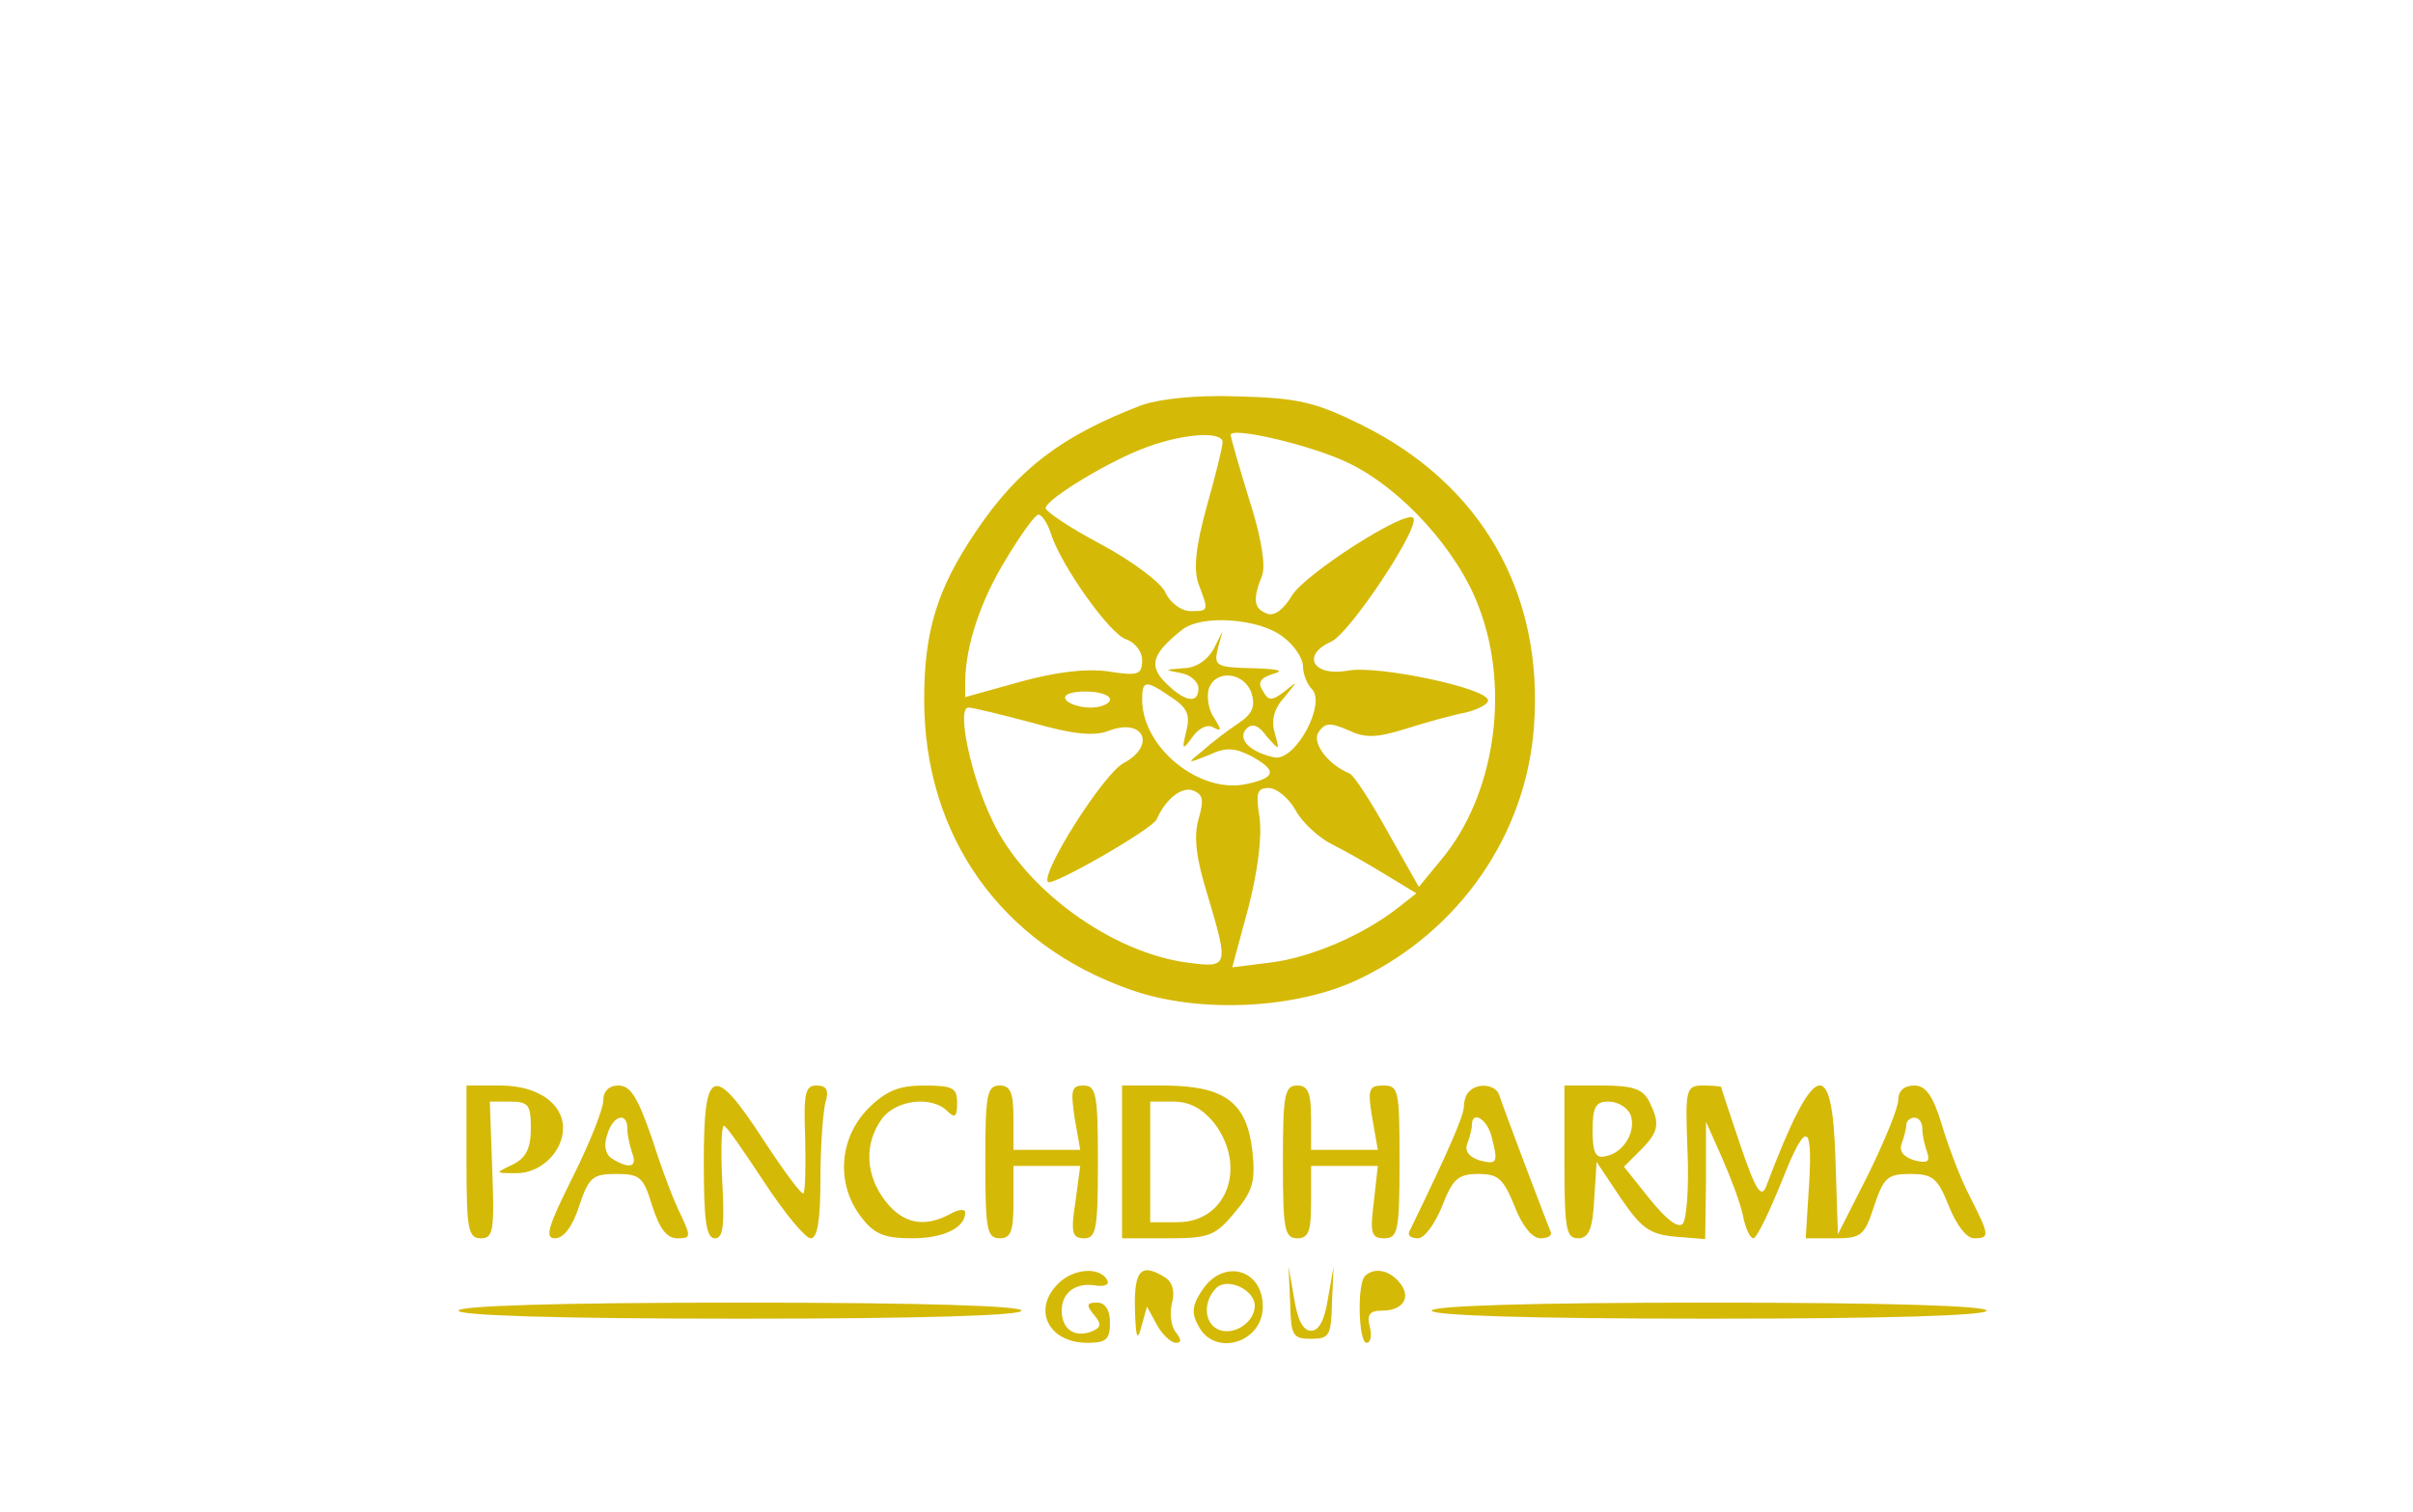  <svg  version="1.0" xmlns="http://www.w3.org/2000/svg"  width="300pt" height="188pt" viewBox="0 0 300 188"  preserveAspectRatio="xMidYMid meet">  <g transform="translate(0,188) scale(0.1,-0.1)" fill="#d5b907" stroke="none"> <path d="M1419 1376 c-99 -38 -153 -79 -205 -156 -49 -72 -65 -125 -65 -210 0 -170 96 -305 257 -361 85 -30 207 -24 285 14 124 60 206 179 216 312 13 167 -65 303 -215 377 -57 28 -78 33 -152 35 -53 2 -98 -3 -121 -11z m101 -46 c0 -6 -9 -42 -20 -81 -14 -51 -16 -77 -10 -95 13 -34 13 -34 -10 -34 -11 0 -25 10 -31 23 -5 12 -41 39 -80 60 -38 20 -69 41 -69 45 0 11 81 60 126 76 46 17 94 20 94 6z m157 -26 c66 -32 136 -109 162 -180 39 -103 19 -234 -47 -313 l-28 -34 -39 69 c-21 38 -42 70 -47 72 -27 11 -47 38 -39 51 8 12 14 13 37 3 21 -10 35 -10 73 2 25 8 58 17 74 20 15 4 27 10 27 15 0 15 -137 44 -174 37 -43 -8 -59 19 -21 36 23 10 112 144 102 154 -10 10 -135 -70 -151 -97 -10 -17 -22 -26 -31 -22 -16 6 -18 17 -6 47 5 12 -1 49 -16 95 -13 42 -23 78 -23 80 0 11 102 -13 147 -35z m-371 -86 c12 -40 74 -127 94 -133 11 -4 20 -15 20 -26 0 -18 -5 -20 -42 -14 -29 4 -66 -1 -110 -13 l-68 -19 0 21 c1 44 19 99 51 151 18 30 36 55 40 55 4 0 11 -10 15 -22z m289 -130 c14 -10 25 -27 25 -37 0 -9 5 -22 11 -28 18 -18 -20 -89 -46 -85 -30 6 -48 23 -35 36 7 7 15 4 25 -10 16 -18 16 -18 10 4 -5 16 -1 31 12 45 17 21 17 21 0 7 -16 -12 -20 -12 -27 1 -7 10 -3 16 13 21 15 4 6 6 -26 7 -45 1 -48 3 -43 24 l6 22 -11 -22 c-8 -14 -22 -24 -38 -24 -24 -2 -24 -2 -3 -6 12 -2 22 -11 22 -19 0 -20 -17 -17 -41 7 -21 21 -17 36 21 66 24 19 96 14 125 -9z m-39 -70 c5 -17 1 -26 -17 -38 -12 -8 -32 -23 -43 -33 -21 -17 -21 -17 7 -6 21 10 32 9 52 -1 33 -18 32 -27 -5 -35 -58 -13 -130 45 -130 105 0 24 4 25 36 3 20 -13 24 -22 19 -42 -6 -24 -5 -25 8 -7 8 11 19 16 26 11 10 -5 10 -3 0 13 -7 10 -9 27 -6 36 9 24 44 20 53 -6z m-176 -8 c0 -5 -11 -10 -24 -10 -14 0 -28 5 -31 10 -4 6 7 10 24 10 17 0 31 -4 31 -10z m-96 -29 c49 -14 76 -17 94 -10 44 17 60 -18 19 -40 -25 -13 -104 -138 -94 -148 6 -5 130 66 135 78 11 25 31 41 45 36 13 -5 14 -12 7 -36 -6 -22 -3 -48 11 -93 27 -91 27 -92 -26 -85 -94 13 -201 91 -241 176 -27 55 -45 141 -30 141 6 0 42 -9 80 -19z m327 -109 c8 -15 29 -34 45 -42 16 -8 46 -25 67 -38 l38 -23 -23 -18 c-43 -34 -109 -62 -158 -68 l-48 -6 20 74 c12 46 17 88 14 112 -5 31 -3 37 11 37 10 0 25 -12 34 -28z"/> <path d="M580 435 c0 -84 2 -95 18 -95 15 0 17 9 14 85 l-3 85 25 0 c23 0 26 -4 26 -33 0 -25 -6 -37 -22 -45 -23 -11 -23 -11 3 -11 30 -1 59 26 59 56 0 31 -32 53 -78 53 l-42 0 0 -95z"/> <path d="M750 511 c0 -10 -17 -53 -38 -95 -31 -62 -35 -76 -22 -76 11 0 22 15 30 40 12 36 17 40 46 40 30 0 34 -4 45 -40 9 -28 18 -40 31 -40 17 0 17 2 5 28 -8 15 -24 57 -36 95 -18 52 -27 67 -42 67 -12 0 -19 -7 -19 -19z m30 -35 c0 -8 3 -21 6 -30 7 -18 -4 -20 -25 -7 -8 5 -11 16 -6 30 7 24 25 29 25 7z"/> <path d="M875 435 c0 -74 3 -95 14 -95 10 0 12 16 9 70 -2 39 -1 70 2 70 3 0 25 -32 50 -70 25 -38 51 -70 58 -70 8 0 12 21 12 73 0 39 3 82 6 95 5 16 2 22 -11 22 -14 0 -16 -10 -14 -65 1 -36 0 -67 -2 -69 -2 -3 -24 27 -49 65 -63 97 -75 93 -75 -26z"/> <path d="M1079 501 c-36 -37 -40 -94 -8 -135 16 -21 29 -26 63 -26 39 0 66 13 66 32 0 5 -9 4 -19 -2 -32 -17 -58 -12 -80 16 -25 32 -27 71 -5 102 17 24 62 30 82 10 9 -9 12 -7 12 10 0 19 -5 22 -41 22 -31 0 -47 -6 -70 -29z"/> <path d="M1225 435 c0 -84 2 -95 18 -95 14 0 17 9 17 45 l0 45 41 0 42 0 -6 -45 c-6 -38 -4 -45 11 -45 15 0 17 12 17 95 0 84 -2 95 -18 95 -15 0 -16 -6 -11 -40 l7 -40 -42 0 -41 0 0 40 c0 31 -4 40 -17 40 -16 0 -18 -11 -18 -95z"/> <path d="M1395 435 l0 -95 57 0 c51 0 59 3 83 32 23 27 26 39 22 77 -7 60 -34 80 -107 81 l-55 0 0 -95z m114 49 c42 -54 17 -124 -45 -124 l-34 0 0 75 0 75 29 0 c20 0 36 -9 50 -26z"/> <path d="M1595 435 c0 -84 2 -95 18 -95 14 0 17 9 17 45 l0 45 41 0 42 0 -5 -45 c-5 -39 -3 -45 13 -45 17 0 19 9 19 95 0 89 -1 95 -20 95 -18 0 -20 -4 -14 -40 l7 -40 -42 0 -41 0 0 40 c0 31 -4 40 -17 40 -16 0 -18 -11 -18 -95z"/> <path d="M1827 523 c-4 -3 -7 -12 -7 -19 0 -11 -17 -51 -68 -156 -2 -5 3 -8 11 -8 8 0 21 18 30 40 13 34 20 40 45 40 25 0 31 -6 45 -40 9 -24 22 -40 32 -40 9 0 15 3 13 8 -6 14 -60 157 -64 170 -4 13 -26 16 -37 5z m27 -55 c9 -34 8 -37 -15 -31 -12 4 -18 11 -15 20 3 8 6 19 6 24 0 18 18 8 24 -13z"/> <path d="M1945 435 c0 -83 2 -95 17 -95 13 0 18 11 20 48 l3 47 30 -45 c26 -38 36 -45 68 -48 l37 -3 1 73 0 73 20 -45 c11 -25 23 -57 26 -72 3 -16 9 -28 13 -28 4 0 20 33 36 73 31 78 39 72 32 -24 l-3 -49 36 0 c33 0 37 3 49 40 12 36 17 40 45 40 28 0 34 -5 48 -40 9 -23 22 -40 31 -40 20 0 20 3 -5 52 -12 23 -27 63 -35 90 -11 36 -20 48 -34 48 -13 0 -20 -7 -20 -18 0 -10 -17 -51 -37 -92 l-38 -75 -3 93 c-4 132 -27 123 -86 -33 -6 -16 -13 -6 -32 50 -13 39 -24 71 -24 73 0 1 -10 2 -22 2 -22 0 -23 -3 -20 -81 2 -45 -1 -86 -6 -91 -6 -6 -21 6 -41 31 l-32 40 21 21 c23 23 24 33 10 61 -8 15 -21 19 -58 19 l-47 0 0 -95z m82 59 c8 -20 -8 -48 -31 -52 -12 -3 -16 4 -16 32 0 30 4 36 20 36 11 0 23 -7 27 -16z m363 -18 c0 -8 3 -21 6 -29 4 -12 0 -14 -16 -10 -13 4 -19 11 -16 20 3 8 6 19 6 24 0 5 5 9 10 9 6 0 10 -6 10 -14z"/> <path d="M1316 284 c-33 -32 -13 -74 36 -74 23 0 28 4 28 25 0 16 -6 25 -16 25 -13 0 -14 -3 -4 -15 10 -12 9 -16 -3 -21 -21 -8 -37 3 -37 26 0 23 18 36 44 31 11 -1 16 2 12 8 -10 16 -42 13 -60 -5z"/> <path d="M1411 253 c1 -37 3 -42 8 -23 l7 25 12 -22 c7 -13 18 -23 24 -23 7 0 7 4 0 13 -6 7 -8 23 -5 36 4 14 1 26 -8 32 -30 19 -39 10 -38 -38z"/> <path d="M1495 276 c-13 -19 -14 -29 -5 -45 20 -39 80 -21 80 24 0 47 -49 60 -75 21z m65 -20 c0 -20 -25 -37 -44 -30 -19 7 -21 35 -4 52 14 14 48 -2 48 -22z"/> <path d="M1604 260 c1 -41 3 -45 26 -45 23 0 25 4 26 45 l2 45 -7 -40 c-4 -26 -11 -40 -21 -40 -10 0 -17 14 -21 40 l-7 40 2 -45z"/> <path d="M1697 293 c-10 -10 -8 -83 2 -83 5 0 7 9 4 20 -4 15 0 20 15 20 27 0 37 17 22 35 -13 16 -32 19 -43 8z"/> <path d="M570 250 c0 -6 123 -10 350 -10 227 0 350 4 350 10 0 6 -123 10 -350 10 -227 0 -350 -4 -350 -10z"/> <path d="M1780 250 c0 -6 122 -10 345 -10 223 0 345 4 345 10 0 6 -122 10 -345 10 -223 0 -345 -4 -345 -10z"/> </g> </svg> 